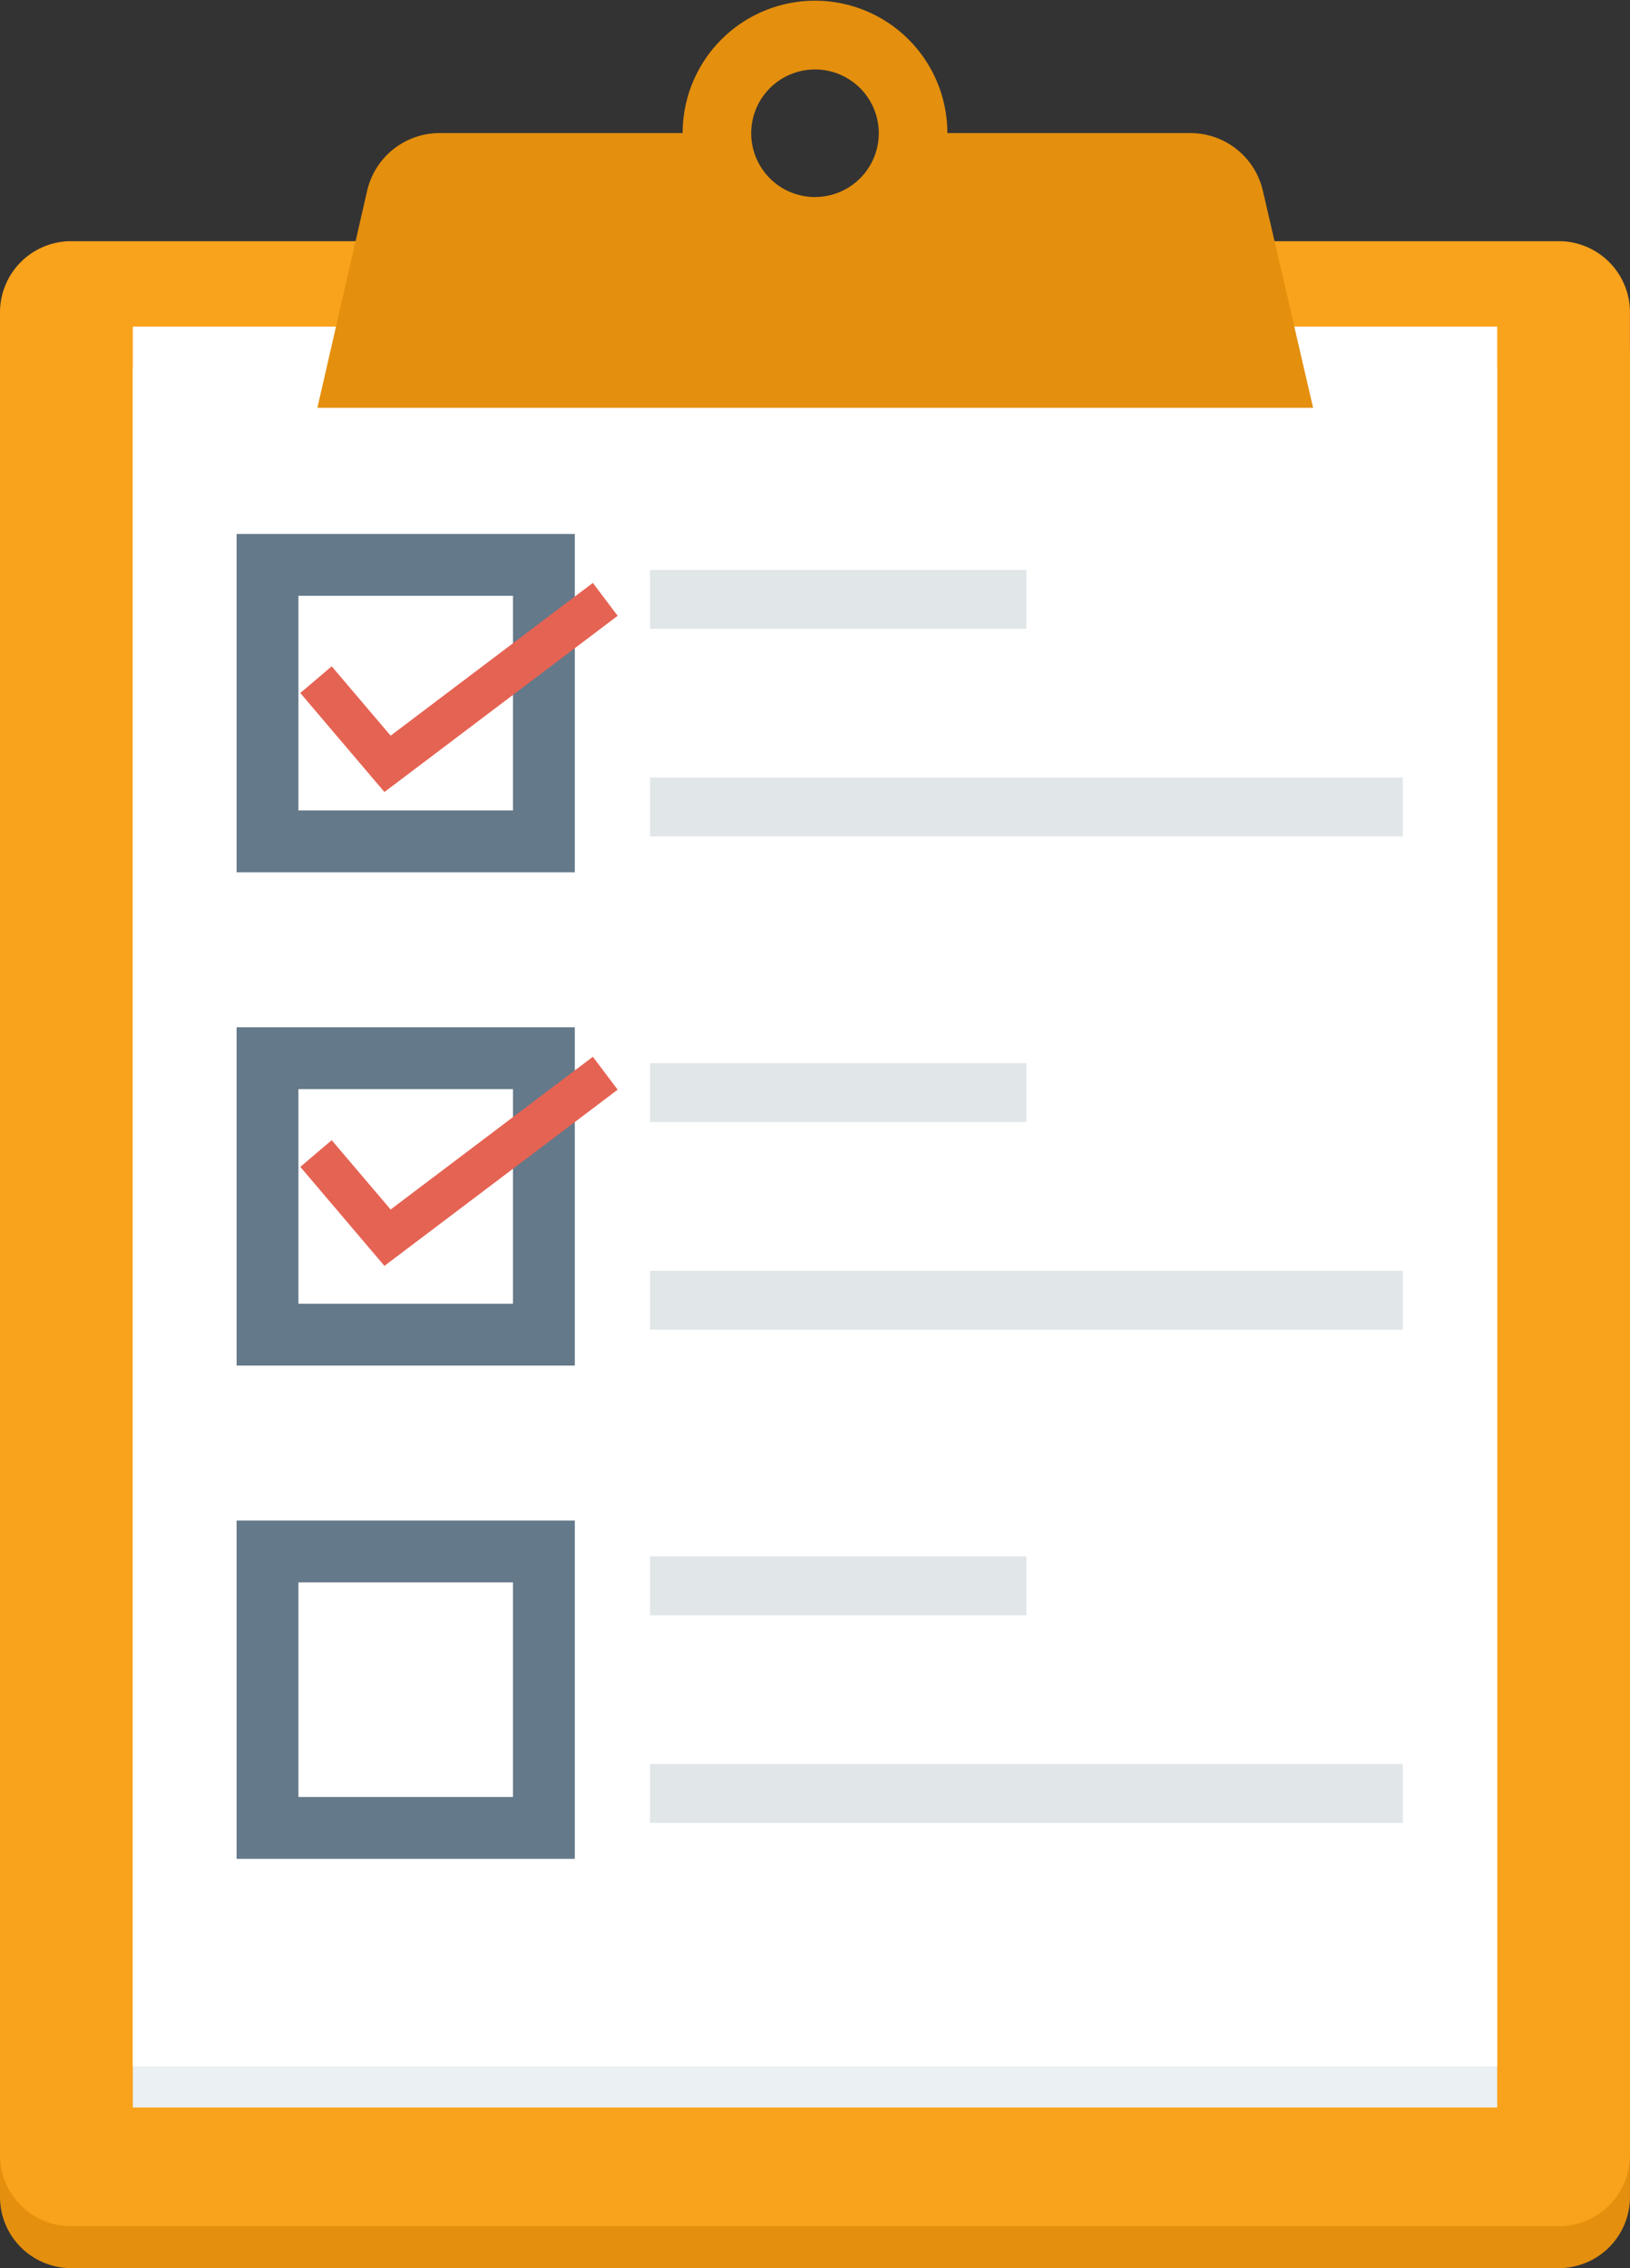 <svg xmlns="http://www.w3.org/2000/svg" width="46" height="64" viewBox="0 0 46 64">
  <rect x="0" y="0" width="46" height="64" fill="#333333" stroke="none"/>
  <g id="ادارة_المهام" data-name="ادارة المهام" transform="translate(-68.543)">
    <path id="Path_2393" data-name="Path 2393" d="M112.538,61.336H70.548a2.009,2.009,0,0,0-2.005,2.012v51.989a2.009,2.009,0,0,0,2.005,2.012h41.989a2.009,2.009,0,0,0,2.005-2.012V63.348A2.009,2.009,0,0,0,112.538,61.336Z" transform="translate(0 -53.35)" fill="#e48f0d"/>
    <path id="Path_2394" data-name="Path 2394" d="M112.538,52.262H70.548a2.009,2.009,0,0,0-2.005,2.012v51.989a2.009,2.009,0,0,0,2.005,2.012h41.989a2.009,2.009,0,0,0,2.005-2.012V54.274A2.009,2.009,0,0,0,112.538,52.262Z" transform="translate(0 -45.457)" fill="#f9a21b"/>
    <rect id="Rectangle_5945" data-name="Rectangle 5945" width="38.504" height="49.087" transform="translate(72.291 10.38)" fill="#ebf0f3"/>
    <rect id="Rectangle_5946" data-name="Rectangle 5946" width="38.504" height="49.087" transform="translate(72.291 9.216)" fill="#fff"/>
    <path id="Path_2395" data-name="Path 2395" d="M163.983,5.386a2.1,2.1,0,0,0-2.04-1.631h-6.865a3.735,3.735,0,1,0-7.47,0h-6.865a2.1,2.1,0,0,0-2.04,1.631L137.3,11.507h28.1Zm-12.64.174a1.8,1.8,0,1,1,1.8-1.8A1.8,1.8,0,0,1,151.343,5.559Z" transform="translate(-59.8)" fill="#e48f0d"/>
    <path id="Path_2396" data-name="Path 2396" d="M129.37,125.261h-9.545v-9.546h9.545Zm-7.8-1.745h6.055V117.46h-6.055Z" transform="translate(-44.605 -100.648)" fill="#64798a"/>
    <g id="Group_7974" data-name="Group 7974" transform="translate(86.888 16.08)">
      <rect id="Rectangle_5947" data-name="Rectangle 5947" width="10.621" height="1.663" transform="translate(0)" fill="#e1e6e9"/>
      <rect id="Rectangle_5948" data-name="Rectangle 5948" width="21.243" height="1.663" transform="translate(0 5.859)" fill="#e1e6e9"/>
    </g>
    <path id="Path_2397" data-name="Path 2397" d="M129.37,232.156h-9.545V222.61h9.545Zm-7.8-1.745h6.055v-6.055h-6.055Z" transform="translate(-44.605 -193.624)" fill="#64798a"/>
    <g id="Group_7975" data-name="Group 7975" transform="translate(86.888 29.998)">
      <rect id="Rectangle_5949" data-name="Rectangle 5949" width="10.621" height="1.663" transform="translate(0)" fill="#e1e6e9"/>
      <rect id="Rectangle_5950" data-name="Rectangle 5950" width="21.243" height="1.663" transform="translate(0 5.859)" fill="#e1e6e9"/>
    </g>
    <path id="Path_2398" data-name="Path 2398" d="M129.37,339.052h-9.545v-9.546h9.545Zm-7.8-1.745h6.055v-6.055h-6.055Z" transform="translate(-44.605 -286.602)" fill="#64798a"/>
    <g id="Group_7976" data-name="Group 7976" transform="translate(86.888 43.917)">
      <rect id="Rectangle_5951" data-name="Rectangle 5951" width="10.621" height="1.663" transform="translate(0)" fill="#e1e6e9"/>
      <rect id="Rectangle_5952" data-name="Rectangle 5952" width="21.243" height="1.663" transform="translate(0 5.857)" fill="#e1e6e9"/>
    </g>
    <g id="Group_7977" data-name="Group 7977" transform="translate(77.018 16.447)">
      <path id="Path_2399" data-name="Path 2399" d="M136.268,132.211l-2.374-2.794.886-.753,1.663,1.957,5.707-4.31.7.928Z" transform="translate(-133.894 -126.31)" fill="#e56353"/>
      <path id="Path_2400" data-name="Path 2400" d="M136.268,234.9l-2.374-2.794.886-.753,1.663,1.956L142.15,229l.7.928Z" transform="translate(-133.894 -215.628)" fill="#e56353"/>
    </g>
  </g>
</svg>
